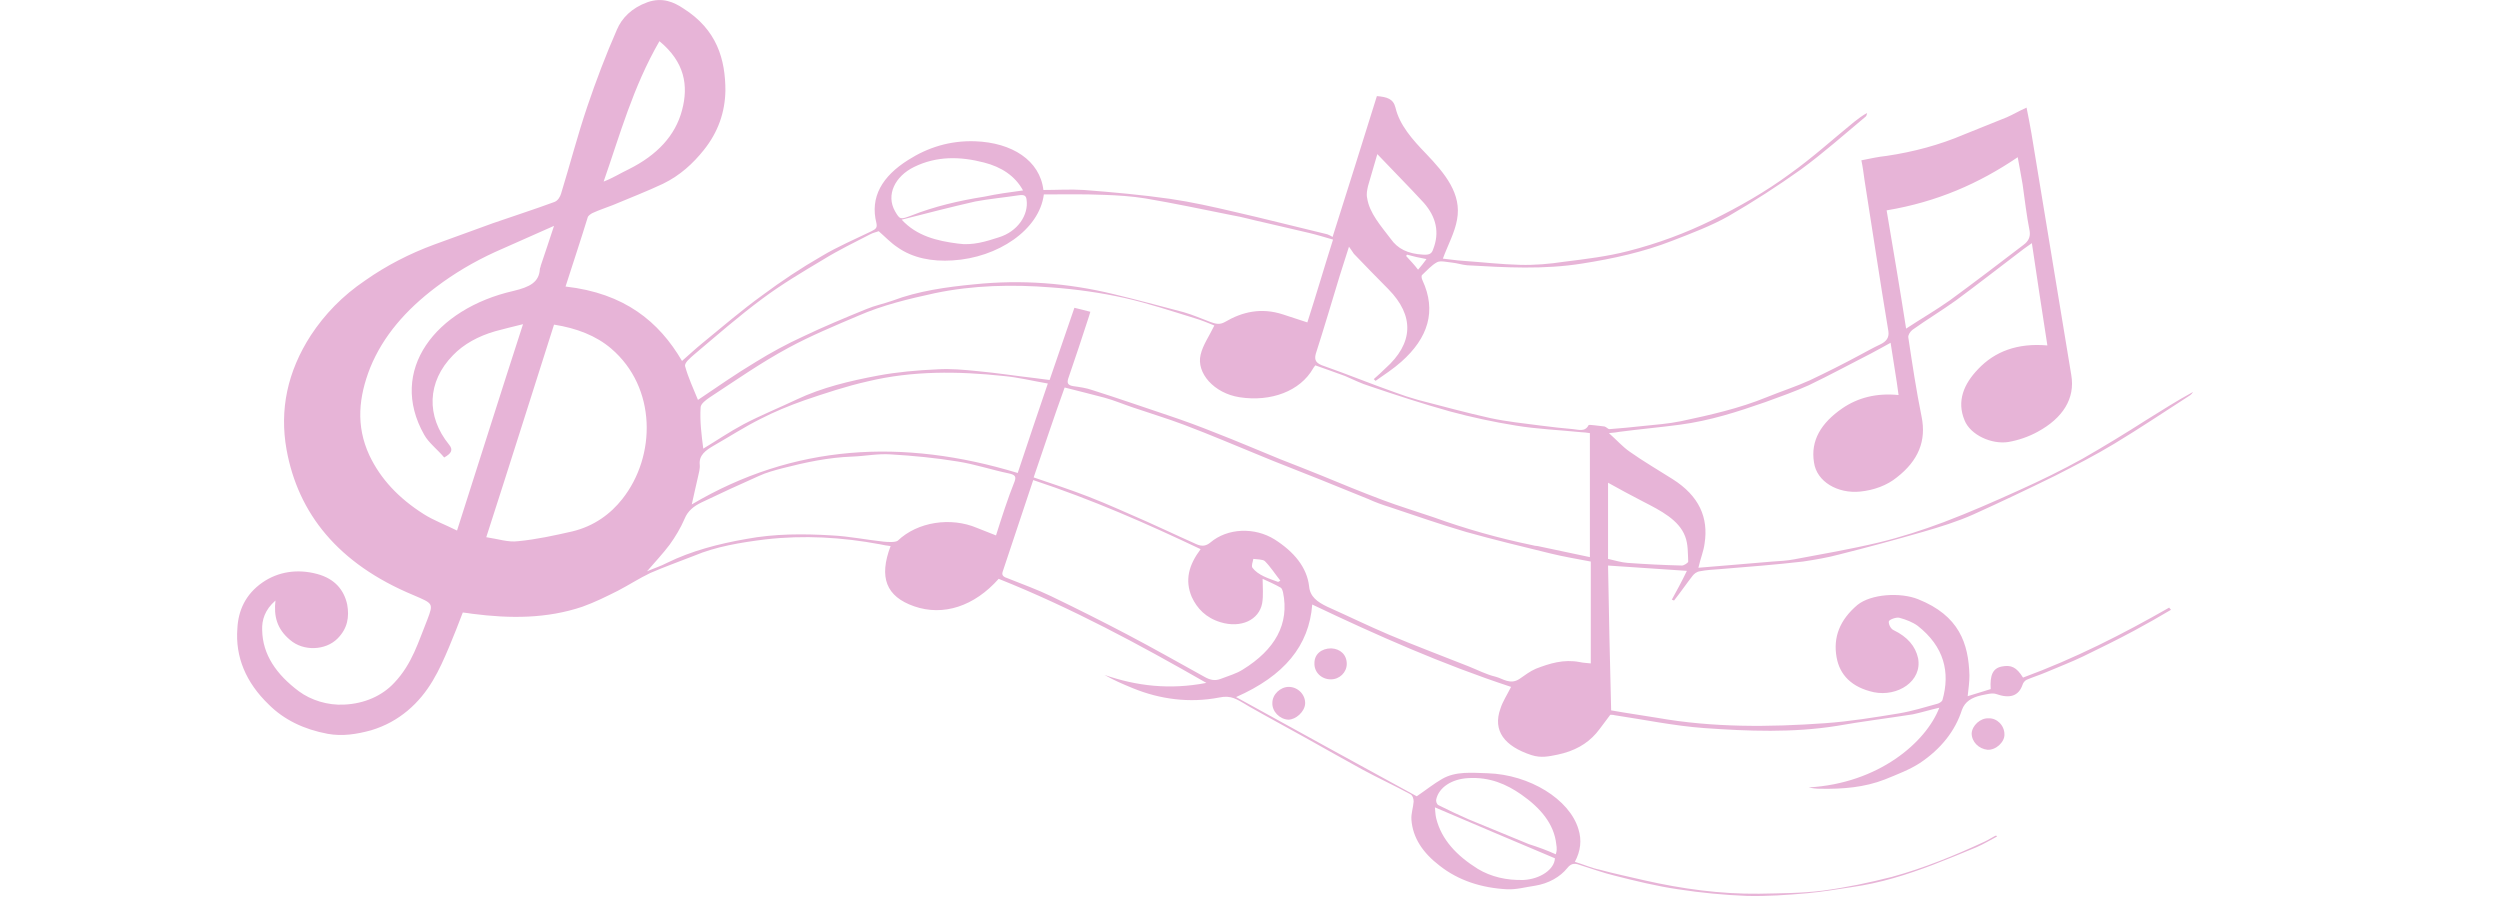 <?xml version="1.0" encoding="utf-8"?>
<!-- Generator: Adobe Illustrator 28.0.0, SVG Export Plug-In . SVG Version: 6.00 Build 0)  -->
<svg version="1.1" id="Capa_1" xmlns="http://www.w3.org/2000/svg" xmlns:xlink="http://www.w3.org/1999/xlink" x="0px" y="0px"
	 viewBox="0 0 564.5 205.7" style="enable-background:new 0 0 564.5 205.7;" xml:space="preserve">
<style type="text/css">
	.st0{fill:#E7B4D7;}
</style>
<path class="st0" d="M450.9,188.9c-1.5,0.8-3,1.7-4.6,2.4c-3.3,1.4-6.6,2.7-9.9,4c-5.8,2.2-11.8,4.1-18.2,5
	c-3.4,0.5-6.8,1.1-10.2,1.4c-4.5,0.4-9,0.7-13.5,0.6c-5.2-0.2-10.4-0.7-15.6-1.5c-4.8-0.7-9.7-1.9-14.4-3.1
	c-2.5-0.6-4.9-1.5-7.5-2.3c-1.1-0.4-2.1-0.7-3.1,0.6c-1.6,2-4.2,3.5-7.3,4c-2.1,0.3-4.2,0.9-6.3,0.8c-5.8-0.3-11-2-15.2-5.3
	c-3.8-2.9-6.1-6.3-6.4-10.4c-0.1-1.4,0.4-2.7,0.5-4.1c0-0.6-0.2-1.4-0.8-1.7c-3.5-1.9-7.2-3.6-10.7-5.5c-4.4-2.4-8.6-4.8-12.9-7.2
	c-4.3-2.4-8.6-4.7-12.8-7.1c-0.3-0.2-0.7-0.4-1-0.6c-1.6-0.9-3-2-5.7-1.4c-6.7,1.3-13.4,0.4-19.5-2.1c-2.2-0.9-4.3-1.8-6.4-3
	c7.2,2.5,14.7,3.4,23,1.8c-15.2-8.7-30.4-16.9-46.9-23.5c-5.5,6.2-12.5,8.5-19.1,6.2c-6.3-2.2-8-6.5-5.3-13.6
	c-0.8-0.1-1.6-0.2-2.4-0.4c-8.6-1.6-17.2-2.1-25.9-1.1c-5.6,0.7-11.1,1.6-16.1,3.7c-3.3,1.3-6.7,2.5-9.9,3.9c-2.5,1.2-4.8,2.7-7.3,4
	c-2.6,1.3-5.2,2.6-8,3.6c-8,2.7-16.3,2.7-24.8,1.6c-0.7-0.1-1.3-0.2-2.2-0.3c-1,2.6-2,5.2-3.1,7.8c-2.2,5.2-4.5,10.3-9.4,14.4
	c-2.3,1.9-4.9,3.4-8.2,4.4c-3.3,0.9-6.5,1.4-9.8,0.8c-5.4-1-9.9-3.2-13.3-6.6c-5.2-5-7.6-10.8-7.1-17.2c0.2-4,1.8-7.7,5.7-10.4
	c3.5-2.4,7.8-3.1,12.3-1.9c4.1,1.1,6.1,3.7,6.8,6.9c0.5,2.8,0.1,5.4-2.2,7.7c-2.7,2.7-7.7,2.9-10.7,0.3c-3-2.5-3.7-5.4-3.3-8.9
	c-2.4,2.1-3.1,4.4-3,6.7c0.1,5.5,3.2,10,8.3,13.8c2.7,2,6.5,3.2,10.2,3c4.6-0.2,8.6-2,11.3-4.9c4.1-4.3,5.5-9.4,7.5-14.3
	c1.4-3.7,1.3-3.6-3.1-5.5c-17.1-7.1-26.1-18.5-28.7-32.9c-1.6-9,0.2-17.6,5.5-25.8c3.1-4.7,7.1-8.9,12.3-12.4
	c4.7-3.3,9.9-6,15.6-8.1c4.4-1.6,8.8-3.2,13.2-4.8c4.6-1.6,9.3-3.1,13.9-4.8c0.8-0.3,1.3-1.2,1.5-1.9c2-6.5,3.7-13.1,5.9-19.6
	c2-5.9,4.2-11.7,6.7-17.4c1.1-2.6,3.3-4.9,6.9-6.2c3.4-1.2,6,0,8.1,1.4c7.6,4.8,9.5,11.5,9.5,18.6c-0.1,4.8-1.6,9.3-4.9,13.4
	c-2.4,3-5.3,5.7-9.2,7.6c-3.6,1.7-7.5,3.2-11.3,4.8c-1.5,0.6-3.1,1.1-4.6,1.8c-0.4,0.2-1,0.6-1.1,1c-1.6,5.2-3.3,10.3-5,15.6
	c13.3,1.5,21.1,7.9,26.3,16.8c1.6-1.4,3.1-2.8,4.7-4.1c4.4-3.6,8.7-7.3,13.4-10.7c4.3-3.2,8.8-6.2,13.5-8.9
	c3.5-2.1,7.5-3.8,11.2-5.6c1-0.5,1.3-0.8,1.1-1.8c-1.5-5.9,1.3-10.6,7.2-14.3c4.4-2.8,9.4-4.4,15.1-4.2c8.3,0.3,14.6,4.3,15.4,11
	c3.1,0,6.1-0.2,9.2,0c6.5,0.5,13.1,1.1,19.4,2c4.8,0.7,9.7,1.8,14.4,2.9c7,1.6,14,3.4,21.1,5.1c0.3,0.1,0.7,0.3,1.2,0.6
	c3.4-10.7,6.7-21.2,10-31.8c2.3,0.2,3.7,0.6,4.2,2.6c0.9,3.9,3.8,7.2,6.9,10.4c4.3,4.5,8.1,9.1,7,14.9c-0.5,2.9-2.1,5.8-3.2,8.8
	c1.2,0.1,2.9,0.4,4.6,0.5c4.3,0.3,8.6,0.8,12.8,0.9c3.3,0.1,6.7-0.2,10-0.7c4.8-0.6,9.8-1.2,14.4-2.4c6.7-1.7,13.1-4.1,19-7
	c6.3-3.1,12.2-6.5,17.5-10.4c5.2-3.7,9.8-7.9,14.6-11.8c0.9-0.7,1.8-1.4,2.9-2c-0.1,0.3-0.1,0.6-0.3,0.8c-4.8,4-9.5,8.2-14.7,12
	c-5.2,3.7-10.6,7.2-16.3,10.5c-3.9,2.2-8.4,3.9-12.8,5.6c-6.4,2.5-13.2,4-20.2,5.1c-8.7,1.4-17.3,0.9-26,0.4
	c-1.2-0.1-2.3-0.5-3.4-0.6s-2.6-0.5-3.4-0.1c-1.3,0.7-2.3,1.9-3.4,2.9c-0.2,0.2-0.1,0.8,0.1,1.2c3.2,6.9,1.3,13-4.8,18.4
	c-1.8,1.6-3.8,2.9-5.8,4.3l-0.4-0.4c0.9-0.8,1.8-1.6,2.6-2.4c6.4-5.7,6.6-11.9,0.7-17.9c-2.6-2.6-5.2-5.3-7.8-8
	c-0.3-0.4-0.5-0.8-1.1-1.6c-0.8,2.4-1.4,4.5-2.1,6.6c-1.8,5.9-3.5,11.7-5.4,17.6c-0.4,1.5,0.1,2.2,2,2.8c5.4,1.9,10.5,4,15.9,5.9
	c1.6,0.6,3.4,1.2,5.2,1.7c5.4,1.4,10.9,2.9,16.3,4.1c3.7,0.8,7.6,1.2,11.4,1.7c2.4,0.3,4.9,0.6,7.3,0.8c1.2,0.1,2.7,0.7,3.5-0.9
	c0.1-0.2,2.4,0.2,3.6,0.3c0.4,0.1,0.8,0.6,1.1,0.6c2.5-0.2,4.9-0.4,7.5-0.7c2.9-0.3,5.8-0.5,8.7-1.1c6.6-1.4,13.2-2.9,19.3-5.4
	c3.2-1.3,6.6-2.4,9.7-3.8c3.8-1.8,7.6-3.7,11.3-5.7c1.5-0.8,3.1-1.7,4.6-2.4c1.5-0.7,2.1-1.6,1.9-3c-1.9-11.4-3.6-22.8-5.4-34.2
	c-0.2-1.5-0.4-3-0.7-4.4c2-0.4,3.8-0.8,5.7-1c6.1-0.9,12-2.5,17.4-4.8c3.2-1.3,6.5-2.6,9.7-3.9c1.4-0.6,2.7-1.4,4.5-2.2
	c0.4,2.1,0.8,3.9,1.1,5.8c3,18.2,6,36.4,9,54.6c0.9,5.3-1.9,9.7-7.6,12.8c-2,1.1-4.3,1.9-6.6,2.3c-3.8,0.6-8.6-1.6-9.9-4.9
	c-1.8-4.3-0.2-8.2,3.1-11.6c3.7-3.9,8.8-5.9,15.6-5.3c-1.2-7.6-2.3-15.1-3.5-23.1c-1.3,0.9-2.4,1.7-3.4,2.5
	c-4.6,3.5-9.1,7-13.7,10.4c-3.2,2.3-6.7,4.4-9.9,6.7c-0.5,0.4-1,1.2-0.9,1.7c0.9,6,1.8,12,3,17.9c1.1,5.4-0.7,9.9-5.6,13.7
	c-2.2,1.8-5.2,2.9-8.3,3.2c-5,0.5-9.8-2.2-10.4-6.6c-0.8-4.9,1.6-8.9,6.4-12.2c3.5-2.4,7.7-3.5,12.7-3c-0.5-3.9-1.2-7.7-1.8-11.8
	c-1.6,0.9-3.1,1.7-4.4,2.4c-4.7,2.4-9.3,4.9-14.1,7.2c-3.1,1.4-6.5,2.6-9.8,3.8c-6.3,2.2-12.5,4.2-19.3,5.1c-4.5,0.6-9,1-13.6,1.6
	c-0.5,0.1-1.2,0.2-2.4,0.3c1.8,1.6,3.1,3.1,4.7,4.2c3.1,2.2,6.4,4.1,9.7,6.2c6,3.8,8.1,8.7,7.2,14.5c-0.2,1.7-0.9,3.3-1.4,5.5
	c5.7-0.5,11.2-0.9,16.7-1.4c1.6-0.1,3.4-0.2,4.9-0.5c6.4-1.2,12.8-2.3,19.1-3.8c5-1.2,9.9-2.8,14.7-4.6c5.8-2.2,11.5-4.7,17-7.2
	c4.9-2.2,9.8-4.6,14.3-7.1c4.9-2.8,9.8-5.8,14.5-8.8c3.4-2.1,6.8-4.3,10.5-6.3c-0.2,0.3-0.4,0.6-0.9,0.9
	c-5.6,3.6-11.1,7.3-16.9,10.8c-4.3,2.6-8.8,4.9-13.3,7.2c-6.1,3-12.4,6-18.6,8.8c-3.6,1.6-7.5,2.8-11.3,3.9
	c-6.3,1.8-12.5,3.5-18.9,5.1c-2.6,0.7-5.5,1.2-8.2,1.6c-6.1,0.7-12.4,1.2-18.6,1.7c-1.5,0.1-3.2,0.2-4.7,0.5c-0.7,0.1-1.3,0.6-1.6,1
	c-1.4,1.8-2.7,3.7-4.2,5.6c-0.2-0.1-0.3-0.1-0.5-0.2c1.1-2,2.2-4,3.4-6.5c-6-0.4-11.7-0.8-17.8-1.2c0.2,10.8,0.4,21.6,0.7,32.7
	c3.3,0.6,6.9,1.1,10.5,1.7c12.5,2.2,25.2,2.1,37.8,1.2c5.6-0.4,11.1-1.3,16.6-2.2c3-0.5,5.9-1.4,8.8-2.2c0.4-0.1,1-0.5,1.1-0.8
	c1.8-6.3,0.4-12.1-5.6-16.8c-1.1-0.8-2.6-1.4-4.1-1.8c-0.7-0.2-2.3,0.4-2.4,0.8c-0.1,0.6,0.4,1.7,1.1,2c3.1,1.5,4.9,3.6,5.5,6.3
	c1,5.2-4.6,8.8-10,7.7c-5-1.1-7.7-3.9-8.4-7.9c-0.8-4.5,0.7-8.4,4.7-11.8c3.1-2.5,9.7-2.9,13.7-1.3c9.3,3.7,11.4,10,11.6,17.2
	c0,1.5-0.2,2.9-0.4,4.7c1.9-0.6,3.5-1.1,5.2-1.6c-0.2-3.2,0.5-4.7,2.5-5.1c2.1-0.4,3.3,0.1,4.8,2.5c11.7-4.3,22.5-9.8,33-15.8
	c0.1,0.2,0.3,0.3,0.4,0.5c-2.7,1.6-5.5,3.2-8.3,4.7c-3.7,2-7.6,3.9-11.5,5.8c-2.7,1.3-5.6,2.4-8.4,3.6c-1.4,0.6-3,1.1-4.4,1.7
	c-0.4,0.2-0.8,0.7-0.9,1.1c-0.9,2.6-2.9,3.2-6,2.1c-0.9-0.3-2.2,0.1-3.3,0.3c-2.2,0.5-3.7,1.4-4.4,3.3c-1.5,4.7-4.7,8.8-9.5,12
	c-2.3,1.5-5.2,2.6-7.9,3.7c-4.6,1.8-9.5,2.2-14.6,2.1c-0.9,0-1.8-0.1-2.6-0.3c15.8-0.9,26.5-10.2,29.5-18c-2.2,0.5-4.1,1.1-6,1.5
	c-5.7,0.9-11.5,1.6-17.1,2.6c-10,1.6-20.1,1.2-30,0.5c-6.8-0.5-13.5-1.9-20.2-2.9c-0.3-0.1-0.7-0.1-1-0.1c-1.1,1.4-2.1,2.9-3.2,4.2
	c-2.1,2.4-4.9,4-8.7,4.8c-2,0.4-3.7,0.8-5.9,0.1c-6.1-2-8.8-5.5-7-10.5c0.5-1.6,1.5-3.1,2.4-4.9c-15.5-5.1-30.2-11.6-44.9-18.6
	c-0.7,9.3-6.3,16.1-17.2,20.9c13.8,7.6,27.4,15.1,40.8,22.4c2.2-1.5,3.8-2.8,5.7-3.9c3.1-1.8,6.7-1.4,10.3-1.3
	c9.5,0.3,18.5,5.9,20.5,12.6c0.8,2.5,0.5,5-0.8,7.4c2,0.6,3.7,1.4,5.7,1.8c3.3,0.9,6.7,1.6,10.1,2.4c8.4,1.9,17,3.1,25.8,3
	c4.8-0.1,9.7-0.1,14.4-0.7c5.3-0.7,10.5-1.8,15.6-3.1c7.3-2,14.1-4.8,20.8-7.9c0.9-0.4,1.6-0.9,2.4-1.3
	C450.7,188.6,450.9,188.7,450.9,188.9L450.9,188.9z M158.8,101.3c3-1.8,5.9-3.8,9.1-5.5c3.8-2,8-3.7,12-5.6c5.7-2.7,12-4.2,18.4-5.4
	c4.3-0.8,8.8-1.2,13.3-1.4c3.1-0.2,6.1,0.1,9.1,0.4c4.4,0.4,8.8,1.1,13.2,1.6c1,0.1,2,0.3,3.1,0.4c1.9-5.5,3.7-10.8,5.6-16.3
	c1.3,0.3,2.4,0.6,3.6,0.9c-0.1,0.4-0.2,0.7-0.3,1c-1.5,4.7-3.1,9.4-4.7,14.1c-0.3,1-0.1,1.5,1.2,1.7c1.4,0.2,2.9,0.4,4.3,0.9
	c5.7,1.8,11.4,3.8,17.1,5.7c3.6,1.2,7.1,2.5,10.6,3.9c4.9,1.9,9.8,4,14.7,6c3.1,1.2,6.1,2.4,9.1,3.6c4.6,1.9,9.2,3.8,14,5.6
	c3.7,1.4,7.7,2.6,11.5,3.9c7.2,2.6,14.6,4.7,22.3,6.3c0.4,0.1,0.8,0.2,1.2,0.2c3.9,0.8,7.9,1.7,11.8,2.5v-28
	c-0.8-0.1-1.3-0.2-1.9-0.2c-4.9-0.5-10-0.7-14.8-1.5c-5-0.8-10.1-1.9-14.9-3.2c-6.1-1.7-12.2-3.7-18.1-5.7c-2-0.6-3.7-1.5-5.6-2.3
	c-2.2-0.8-4.4-1.6-6.7-2.4c-0.3,0.4-0.4,0.5-0.5,0.7c-2.9,5.1-9.5,7.6-16.6,6.5c-5.8-0.9-9.8-5.5-8.8-9.6c0.5-2.2,2-4.3,3.1-6.6
	c-1.2-0.5-2.9-1.2-4.6-1.7c-5.2-1.6-10.3-3.3-15.6-4.5c-5.4-1.2-11-2-16.6-2.4c-8.8-0.7-17.7-0.5-26.3,1.3c-6,1.3-11.8,2.7-17.3,5.1
	c-5.4,2.3-10.7,4.5-15.7,7.2c-6.3,3.4-12,7.4-17.8,11.2c-0.9,0.6-2.1,1.5-2.1,2.3C158,95.1,158.4,98.2,158.8,101.3L158.8,101.3z
	 M233.4,107.8c4.4,1.5,8.4,2.8,12.5,4.4c4.4,1.7,8.7,3.7,13.1,5.6c3.4,1.5,6.7,3.1,10.1,4.6c1.2,0.5,2.5,1.5,4.2,0.1
	c3.9-3.3,10-3.5,14.5-0.7c4.4,2.8,7.3,6.3,7.8,10.6c0.2,2.3,1.8,3.5,4.1,4.6c4.7,2.1,9.2,4.3,13.9,6.3c5.9,2.5,12.1,4.8,18.1,7.2
	c2,0.8,3.9,1.8,6,2.3c1.6,0.4,3.3,1.9,5.4,0.5c1.2-0.8,2.3-1.7,3.7-2.3c3.1-1.2,6.3-2.2,9.9-1.5c0.9,0.2,1.8,0.2,2.5,0.3v-23
	c-3.2-0.6-6.1-1.1-9-1.8c-6.5-1.6-12.8-3.1-19.2-4.9c-5.8-1.7-11.5-3.7-17.2-5.6c-1.6-0.5-3.3-1.1-4.8-1.8
	c-4.8-1.9-9.5-3.9-14.4-5.8c-3.2-1.3-6.4-2.5-9.5-3.8c-5.9-2.4-11.7-4.9-17.8-7.2c-3.7-1.4-7.7-2.6-11.5-3.9
	c-2.1-0.7-4.2-1.6-6.4-2.2c-3-0.8-5.9-1.5-9-2.3C237.9,94.4,235.7,101.1,233.4,107.8L233.4,107.8z M235.7,43.9
	c-1,8-10.4,14.3-20.6,14.9c-4.6,0.3-9-0.5-12.5-3c-1.5-1-2.7-2.3-4.2-3.6c-0.4,0.2-1.2,0.3-1.9,0.7c-3.5,1.8-7.2,3.6-10.6,5.7
	c-4.7,2.8-9.4,5.6-13.7,8.8c-5.4,4-10.3,8.3-15.4,12.6c-0.9,0.8-2.3,1.9-2.1,2.7c0.7,2.6,1.9,5.1,2.9,7.6c4.3-2.9,8.6-5.9,13.1-8.6
	c3.4-2.1,6.9-4,10.6-5.7c4.6-2.2,9.4-4.2,14.3-6.2c1.9-0.8,3.9-1.2,5.9-1.9c5.8-2.2,12.2-3.1,18.5-3.7c10.6-1.1,21.1-0.3,31.4,2.2
	c5.4,1.3,10.6,2.7,15.9,4.1c2.1,0.6,4.1,1.5,6,2.2c1.1,0.4,2.1,0.7,3.3,0c3.9-2.3,8.2-3.3,13.1-1.7c1.8,0.6,3.6,1.2,5.5,1.8
	c2-6.2,3.8-12.4,5.8-18.7c-2.1-0.6-3.7-1.1-5.4-1.5c-3.4-0.8-6.9-1.6-10.3-2.4c-2.4-0.5-4.7-1.2-7.1-1.6c-6.5-1.3-13.1-2.7-19.6-3.8
	c-3.1-0.5-6.3-0.7-9.3-0.8C244.6,43.8,240.2,43.9,235.7,43.9L235.7,43.9z M285.1,130.7c0,1.9,0.2,3.7-0.1,5.5
	c-0.7,3.8-4.8,5.7-9.4,4.3c-3.3-1-5.3-3.1-6.5-5.7c-1.6-3.8-0.7-7.2,2-10.8c-12.2-5.8-24.5-11.2-37.8-15.6
	c-2.3,6.9-4.6,13.8-6.9,20.7c-0.3,0.9,0.3,1.2,1.2,1.5c3.2,1.3,6.6,2.5,9.7,4c5.8,2.8,11.6,5.7,17.3,8.7c5.9,3.1,11.7,6.4,17.5,9.6
	c1.1,0.6,2.2,0.9,3.5,0.4c1.8-0.7,3.6-1.2,5-2.1c7.3-4.5,10.6-10.3,9.1-17.5c-0.1-0.3-0.2-0.8-0.5-1
	C287.8,131.9,286.4,131.3,285.1,130.7L285.1,130.7z M118.1,73.2c-2.5,0.6-4.4,1.1-6.3,1.6c-3.8,1.1-7.1,2.9-9.5,5.4
	c-5.9,6-6.1,13.8-0.9,20.2c1,1.2,0.5,2-1.1,2.9c-1.5-1.8-3.5-3.3-4.5-5.1c-8.3-14.6,2.6-28.5,20.1-32.5c3.8-0.9,5.8-2,6-4.9
	c0-0.3,0.2-0.5,0.2-0.8c1-2.9,1.9-5.7,3-9c-4.7,2.1-9,4-13.3,5.9c-4.8,2.2-9.2,4.8-13.3,7.9C91.6,70,86.5,75.9,83.6,83
	c-2.6,6.6-3.3,13.1-0.2,19.8c2.5,5.3,6.6,9.7,12.3,13.3c2.2,1.4,4.9,2.4,7.5,3.7C108.2,104.2,113,88.9,118.1,73.2L118.1,73.2z
	 M236.6,86.6c-3.5-0.6-6.7-1.4-10-1.7c-10.3-1.1-20.6-1.2-30.6,1.2c-4.9,1.1-9.7,2.7-14.4,4.3c-3.4,1.2-6.8,2.6-9.9,4.2
	c-3.6,1.8-7,4-10.5,6c-1.9,1.1-3.4,2.2-3.2,4.3c0.1,0.9-0.2,1.9-0.4,2.8c-0.4,1.9-0.9,3.8-1.4,6.2c23-13.6,47.6-15,73.6-7.1
	C232.1,99.9,234.3,93.3,236.6,86.6z M109.8,121.3c2.7,0.4,5,1.2,7.2,0.9c4.2-0.4,8.2-1.3,12.2-2.2c5-1.2,8.7-4,11.3-7.3
	c7.7-9.7,7.8-25.2-2.5-34c-3.4-2.9-7.8-4.6-12.9-5.4C120,89.3,115,105.2,109.8,121.3L109.8,121.3z M146.1,129
	c1.6-0.7,3.2-1.2,4.5-1.9c5.5-2.7,11.6-4.3,17.9-5.4c6.4-1.2,12.9-1.2,19.4-0.8c3.9,0.2,7.8,1,11.6,1.4c1,0.1,2.6,0.2,3.2-0.2
	c4.5-4.3,12-5.4,17.9-2.9c1.4,0.6,2.9,1.1,4.3,1.7c1.3-4.1,2.6-8.2,4.2-12.2c0.4-1.1,0.1-1.5-1.3-1.8c-3.9-0.8-7.7-2.1-11.6-2.7
	c-4.9-0.8-10-1.3-15.1-1.6c-2.9-0.2-5.8,0.4-8.7,0.5c-5.4,0.2-10.5,1.3-15.6,2.6c-1.9,0.5-3.8,1-5.5,1.8c-4.3,1.9-8.6,3.9-12.8,5.9
	c-1.9,0.9-3.2,2-3.9,3.7c-0.9,2.1-2.1,4.1-3.4,5.9C149.7,125,147.9,126.9,146.1,129L146.1,129z M426,47.5c1.5,8.9,3,17.7,4.4,26.7
	c3.5-2.3,6.8-4.2,9.9-6.4c5.6-4.1,11.1-8.3,16.6-12.5c1.1-0.8,1.6-1.8,1.4-3.1c-0.7-3.5-1.1-7.1-1.6-10.6c-0.3-1.9-0.7-3.8-1.1-6.1
	C446.9,41.4,437.4,45.6,426,47.5L426,47.5z M148.9,9.3c-6,10.4-8.9,21.1-12.6,31.7c2.1-0.8,3.8-1.9,5.7-2.8
	c6.4-3.2,10.5-7.6,12-13.3C155.5,19.3,154.6,14,148.9,9.3L148.9,9.3z M231,43c-1.8-3.3-4.9-5.3-8.8-6.3c-5.4-1.4-10.7-1.5-15.8,1
	c-4.3,2.1-6.4,6.3-4.3,10c1.1,1.9,1.2,1.9,3.6,1c5.3-2.1,10.9-3.4,16.6-4.3C225.1,43.8,228,43.4,231,43L231,43z M363.1,109v17.2
	c1.8,0.4,3,0.8,4.4,0.9c4.1,0.3,8.2,0.5,12.3,0.6c0.4,0,1.4-0.6,1.4-0.9c-0.1-1.9,0-3.9-0.7-5.7c-1.4-3.7-5.5-5.8-9.4-7.8
	C368.2,111.8,365.6,110.4,363.1,109L363.1,109z M351.3,192.9c0.1-0.4,0.2-0.7,0.2-1c0-0.4,0-0.9-0.1-1.3c-0.5-4.6-3.6-8.2-7.9-11.2
	c-3.3-2.3-7.1-4-12-3.7c-3.7,0.2-6.6,2.1-7.2,4.8c-0.1,0.4,0.1,1.1,0.5,1.3c2.2,1.1,4.5,2.2,6.8,3.2c4.5,1.9,9.1,3.7,13.6,5.6
	C347.4,191.3,349.3,192,351.3,192.9L351.3,192.9z M311,34.8c-0.7,2.4-1.4,4.8-2.1,7.2c-0.2,0.9-0.4,1.8-0.2,2.7
	c0.5,3.4,3.1,6.3,5.3,9.2c1.6,2.3,3.9,3.4,7.3,3.6c1.4,0.1,2-0.2,2.3-1.2c1.5-3.8,0.7-7.3-2.1-10.5C318.1,42.1,314.5,38.5,311,34.8
	L311,34.8z M351.1,193.8c-9-3.8-18-7.6-27.1-11.5c0.1,0.9,0.1,1.7,0.3,2.5c1.2,4.8,4.6,8.4,9.4,11.4c3,1.8,6.5,2.6,10.3,2.5
	C347.8,198.5,351,196.3,351.1,193.8L351.1,193.8z M203.6,49.6c3.4,3.7,8,4.8,12.7,5.4c3.3,0.5,6.4-0.5,9.2-1.4
	c4.3-1.3,6.8-5.1,6.3-8.5c-0.1-0.9-0.5-1.2-1.8-1c-3.3,0.5-6.6,0.8-9.8,1.4C214.9,46.7,209.5,48.1,203.6,49.6L203.6,49.6z
	 M288.6,131.4c0.2-0.1,0.4-0.2,0.5-0.3c-1.2-1.5-2.2-3.1-3.5-4.4c-0.4-0.4-1.8-0.4-2.6-0.5c-0.1,0.7-0.5,1.5-0.2,2
	C284.1,129.9,286.4,130.6,288.6,131.4L288.6,131.4z M317.7,57.5c-0.1,0.1-0.1,0.2-0.2,0.3c0.9,1,1.8,1.9,2.7,3.1
	c0.8-0.9,1.3-1.6,1.9-2.4C320.5,58.2,319.1,57.9,317.7,57.5L317.7,57.5z"/>
<path class="st0" d="M287.3,158.7c0-1.9,1.8-3.6,3.7-3.6c2.1,0,3.8,1.8,3.7,3.8c-0.1,1.8-2.1,3.6-3.8,3.6
	C288.9,162.4,287.2,160.6,287.3,158.7L287.3,158.7z"/>
<path class="st0" d="M452.6,165.8c0.1,1.7-1.9,3.6-3.8,3.5c-2-0.2-3.6-1.8-3.6-3.7c0.1-1.8,2-3.5,3.8-3.4
	C450.9,162.1,452.6,163.8,452.6,165.8L452.6,165.8z"/>
<path class="st0" d="M304.1,149.9c0,1.9-1.6,3.5-3.6,3.5c-2.1,0-3.8-1.6-3.7-3.7c0-2,1.6-3.3,3.8-3.3
	C302.6,146.5,304.1,147.8,304.1,149.9L304.1,149.9z"/>
</svg>
